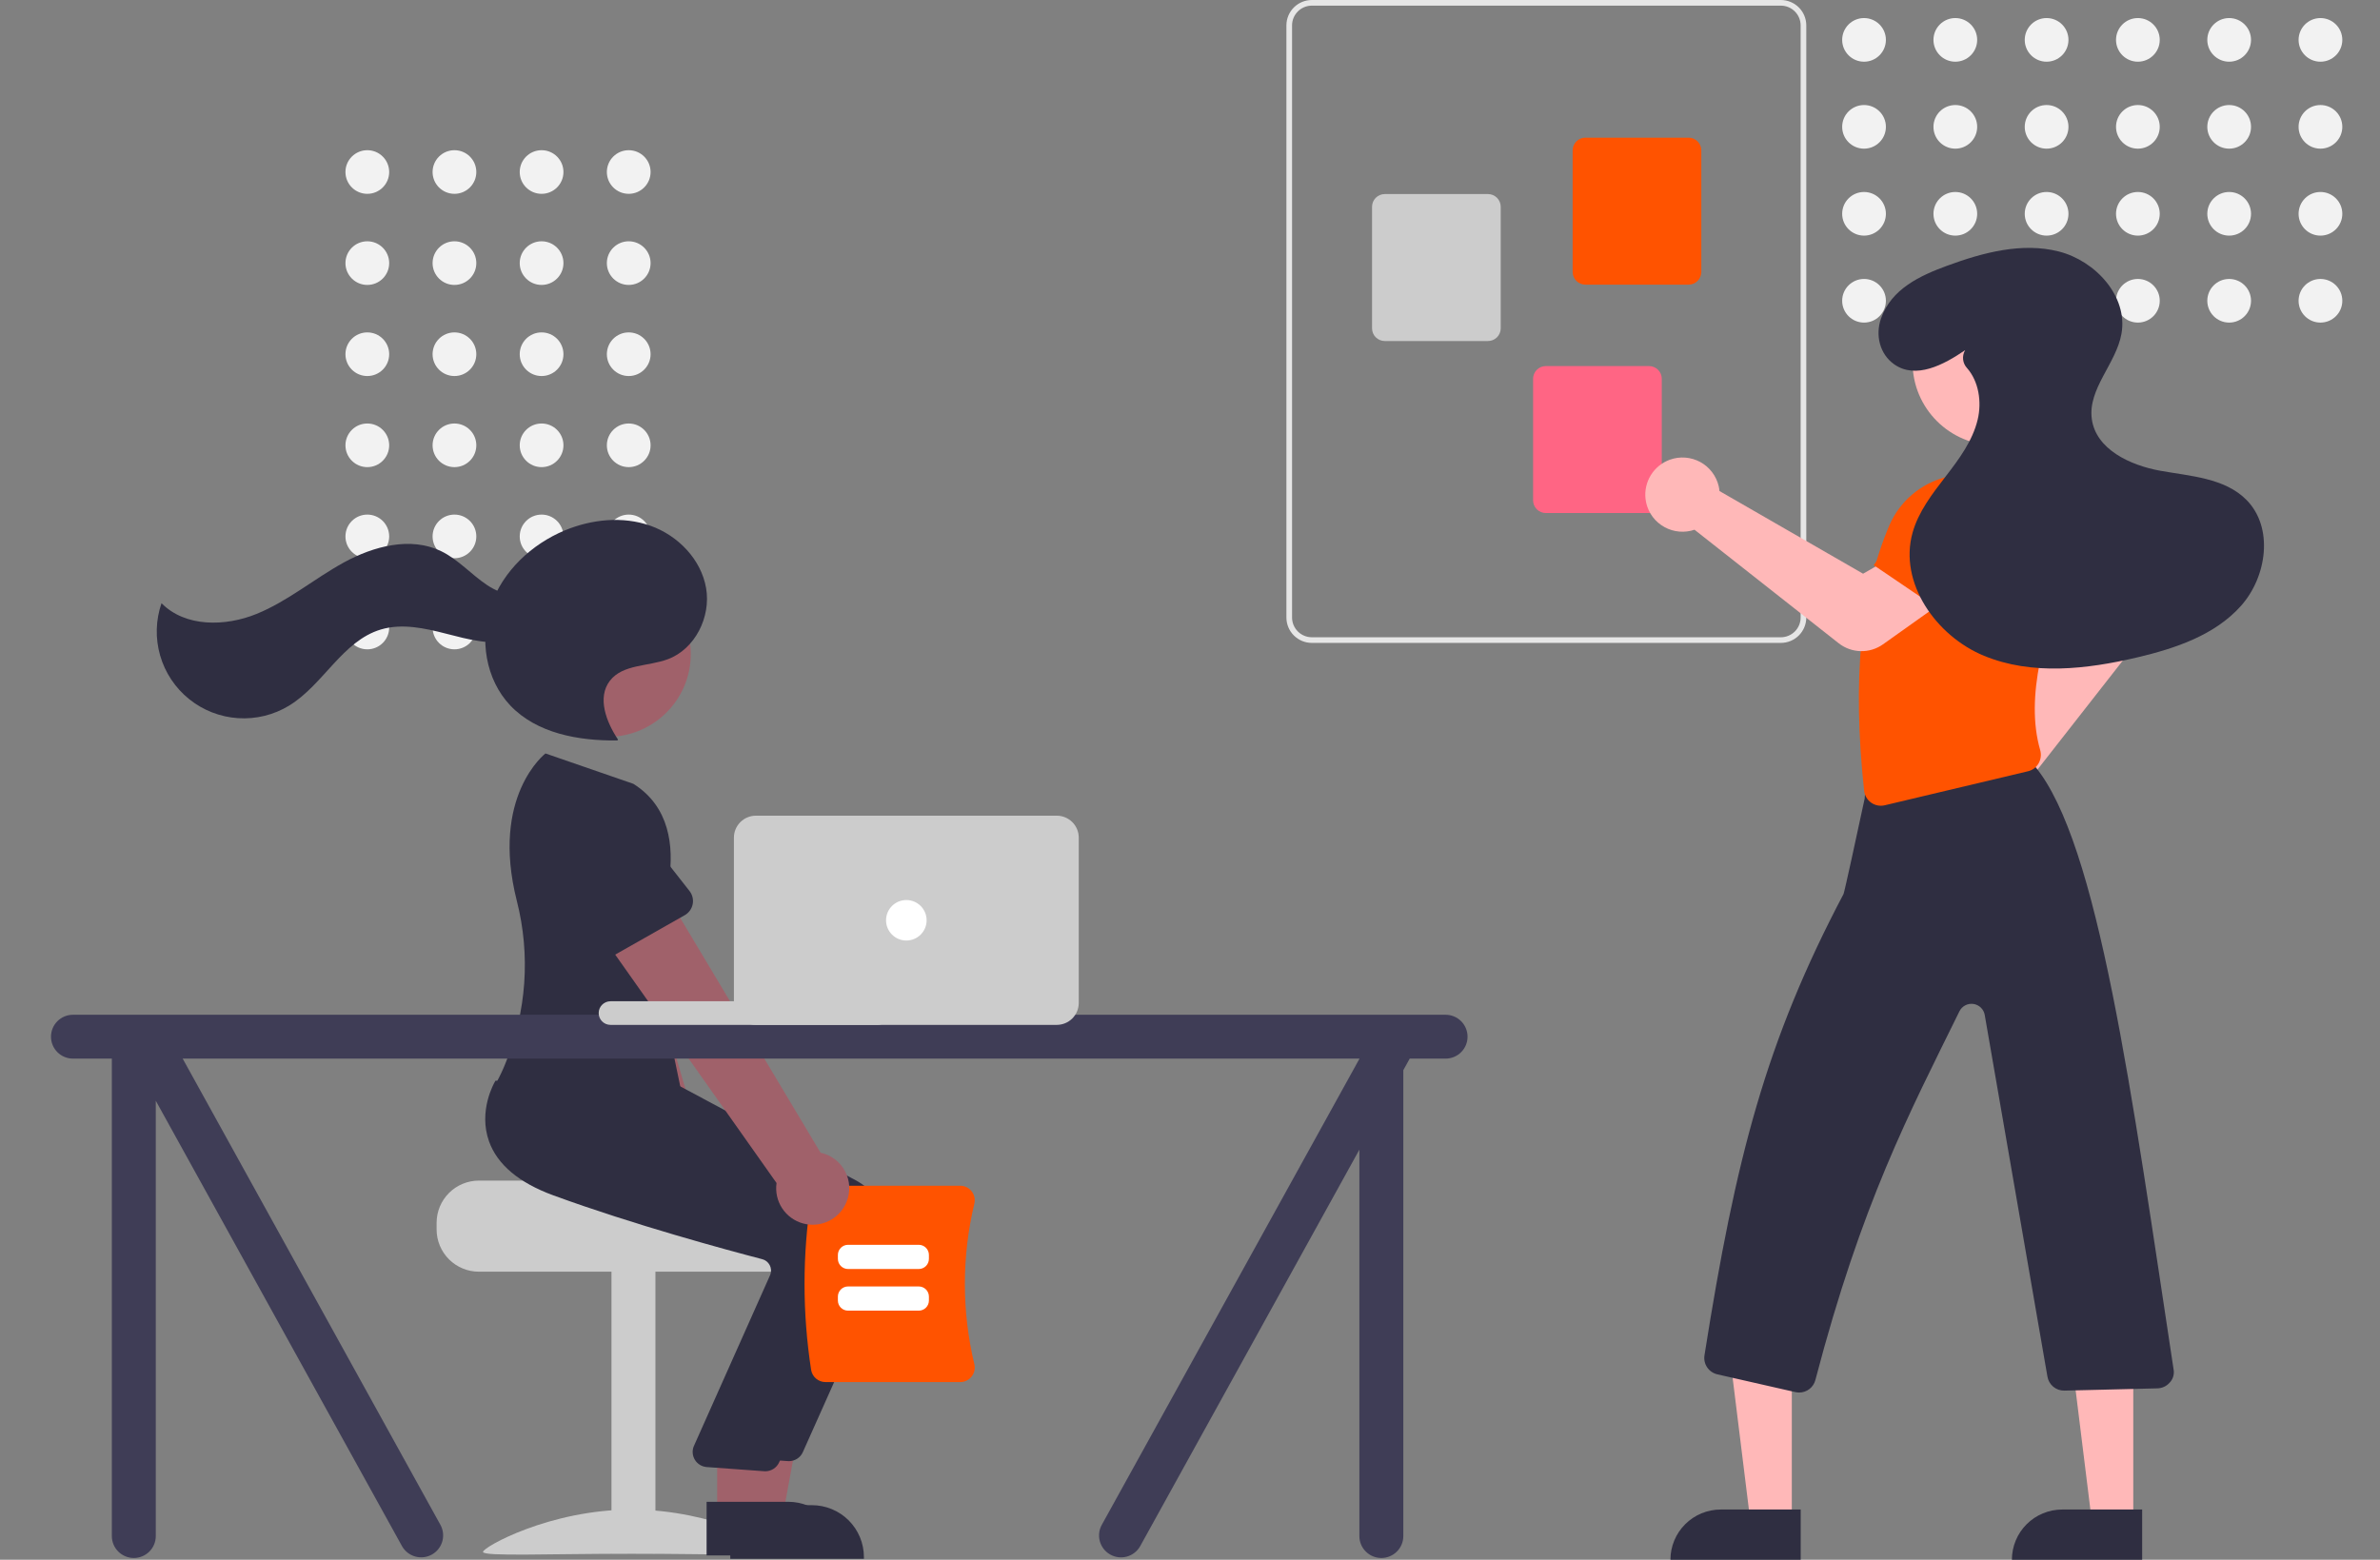 <svg width="537" height="352" viewBox="0 0 537 352" fill="none" xmlns="http://www.w3.org/2000/svg">
<rect x="0" y="0" width="537" height="352" fill="#808080" stroke="none"/>
<g clip-path="url(#clip0_124_1436)">
<path d="M141.858 43.743C144.583 43.743 146.792 41.539 146.792 38.819C146.792 36.1 144.583 33.895 141.858 33.895C139.134 33.895 136.925 36.1 136.925 38.819C136.925 41.539 139.134 43.743 141.858 43.743Z" fill="#F2F2F2"/>
<path d="M122.198 43.743C124.923 43.743 127.131 41.539 127.131 38.819C127.131 36.1 124.923 33.895 122.198 33.895C119.474 33.895 117.265 36.1 117.265 38.819C117.265 41.539 119.474 43.743 122.198 43.743Z" fill="#F2F2F2"/>
<path d="M102.538 43.743C105.262 43.743 107.471 41.539 107.471 38.819C107.471 36.1 105.262 33.895 102.538 33.895C99.813 33.895 97.605 36.1 97.605 38.819C97.605 41.539 99.813 43.743 102.538 43.743Z" fill="#F2F2F2"/>
<path d="M82.877 43.743C85.602 43.743 87.811 41.539 87.811 38.819C87.811 36.1 85.602 33.895 82.877 33.895C80.153 33.895 77.944 36.1 77.944 38.819C77.944 41.539 80.153 43.743 82.877 43.743Z" fill="#F2F2F2"/>
<path d="M141.858 64.303C144.583 64.303 146.792 62.098 146.792 59.379C146.792 56.659 144.583 54.454 141.858 54.454C139.134 54.454 136.925 56.659 136.925 59.379C136.925 62.098 139.134 64.303 141.858 64.303Z" fill="#F2F2F2"/>
<path d="M122.198 64.303C124.923 64.303 127.131 62.098 127.131 59.379C127.131 56.659 124.923 54.454 122.198 54.454C119.474 54.454 117.265 56.659 117.265 59.379C117.265 62.098 119.474 64.303 122.198 64.303Z" fill="#F2F2F2"/>
<path d="M102.538 64.303C105.262 64.303 107.471 62.098 107.471 59.379C107.471 56.659 105.262 54.454 102.538 54.454C99.813 54.454 97.605 56.659 97.605 59.379C97.605 62.098 99.813 64.303 102.538 64.303Z" fill="#F2F2F2"/>
<path d="M82.877 64.303C85.602 64.303 87.811 62.098 87.811 59.379C87.811 56.659 85.602 54.454 82.877 54.454C80.153 54.454 77.944 56.659 77.944 59.379C77.944 62.098 80.153 64.303 82.877 64.303Z" fill="#F2F2F2"/>
<path d="M141.858 84.862C144.583 84.862 146.792 82.657 146.792 79.938C146.792 77.218 144.583 75.014 141.858 75.014C139.134 75.014 136.925 77.218 136.925 79.938C136.925 82.657 139.134 84.862 141.858 84.862Z" fill="#F2F2F2"/>
<path d="M122.198 84.862C124.923 84.862 127.131 82.657 127.131 79.938C127.131 77.218 124.923 75.014 122.198 75.014C119.474 75.014 117.265 77.218 117.265 79.938C117.265 82.657 119.474 84.862 122.198 84.862Z" fill="#F2F2F2"/>
<path d="M102.538 84.862C105.262 84.862 107.471 82.657 107.471 79.938C107.471 77.218 105.262 75.014 102.538 75.014C99.813 75.014 97.605 77.218 97.605 79.938C97.605 82.657 99.813 84.862 102.538 84.862Z" fill="#F2F2F2"/>
<path d="M82.877 84.862C85.602 84.862 87.811 82.657 87.811 79.938C87.811 77.218 85.602 75.014 82.877 75.014C80.153 75.014 77.944 77.218 77.944 79.938C77.944 82.657 80.153 84.862 82.877 84.862Z" fill="#F2F2F2"/>
<path d="M141.858 105.422C144.583 105.422 146.792 103.217 146.792 100.497C146.792 97.778 144.583 95.573 141.858 95.573C139.134 95.573 136.925 97.778 136.925 100.497C136.925 103.217 139.134 105.422 141.858 105.422Z" fill="#F2F2F2"/>
<path d="M122.198 105.422C124.923 105.422 127.131 103.217 127.131 100.497C127.131 97.778 124.923 95.573 122.198 95.573C119.474 95.573 117.265 97.778 117.265 100.497C117.265 103.217 119.474 105.422 122.198 105.422Z" fill="#F2F2F2"/>
<path d="M102.538 105.422C105.262 105.422 107.471 103.217 107.471 100.497C107.471 97.778 105.262 95.573 102.538 95.573C99.813 95.573 97.605 97.778 97.605 100.497C97.605 103.217 99.813 105.422 102.538 105.422Z" fill="#F2F2F2"/>
<path d="M82.877 105.422C85.602 105.422 87.811 103.217 87.811 100.497C87.811 97.778 85.602 95.573 82.877 95.573C80.153 95.573 77.944 97.778 77.944 100.497C77.944 103.217 80.153 105.422 82.877 105.422Z" fill="#F2F2F2"/>
<path d="M141.858 125.981C144.583 125.981 146.792 123.776 146.792 121.057C146.792 118.337 144.583 116.132 141.858 116.132C139.134 116.132 136.925 118.337 136.925 121.057C136.925 123.776 139.134 125.981 141.858 125.981Z" fill="#F2F2F2"/>
<path d="M122.198 125.981C124.923 125.981 127.131 123.776 127.131 121.057C127.131 118.337 124.923 116.132 122.198 116.132C119.474 116.132 117.265 118.337 117.265 121.057C117.265 123.776 119.474 125.981 122.198 125.981Z" fill="#F2F2F2"/>
<path d="M102.538 125.981C105.262 125.981 107.471 123.776 107.471 121.057C107.471 118.337 105.262 116.132 102.538 116.132C99.813 116.132 97.605 118.337 97.605 121.057C97.605 123.776 99.813 125.981 102.538 125.981Z" fill="#F2F2F2"/>
<path d="M82.877 125.981C85.602 125.981 87.811 123.776 87.811 121.057C87.811 118.337 85.602 116.132 82.877 116.132C80.153 116.132 77.944 118.337 77.944 121.057C77.944 123.776 80.153 125.981 82.877 125.981Z" fill="#F2F2F2"/>
<path d="M141.858 146.54C144.583 146.54 146.792 144.336 146.792 141.616C146.792 138.896 144.583 136.692 141.858 136.692C139.134 136.692 136.925 138.896 136.925 141.616C136.925 144.336 139.134 146.54 141.858 146.54Z" fill="#F2F2F2"/>
<path d="M122.198 146.54C124.923 146.54 127.131 144.336 127.131 141.616C127.131 138.896 124.923 136.692 122.198 136.692C119.474 136.692 117.265 138.896 117.265 141.616C117.265 144.336 119.474 146.54 122.198 146.54Z" fill="#F2F2F2"/>
<path d="M102.538 146.54C105.262 146.54 107.471 144.336 107.471 141.616C107.471 138.896 105.262 136.692 102.538 136.692C99.813 136.692 97.605 138.896 97.605 141.616C97.605 144.336 99.813 146.54 102.538 146.54Z" fill="#F2F2F2"/>
<path d="M82.877 146.54C85.602 146.54 87.811 144.336 87.811 141.616C87.811 138.896 85.602 136.692 82.877 136.692C80.153 136.692 77.944 138.896 77.944 141.616C77.944 144.336 80.153 146.54 82.877 146.54Z" fill="#F2F2F2"/>
<path d="M98.511 275.952V277.475C98.513 279.998 99.519 282.418 101.306 284.203C103.094 285.987 105.518 286.991 108.046 286.993H176.7C179.229 286.992 181.653 285.989 183.441 284.204C185.229 282.419 186.234 279.999 186.235 277.475V275.952C186.24 273.724 185.456 271.567 184.023 269.86C183.546 269.293 183.006 268.783 182.413 268.337C182.413 268.337 144.669 267.484 144.669 266.434H108.046C105.519 266.437 103.095 267.441 101.308 269.225C99.52 271.01 98.515 273.429 98.511 275.952V275.952Z" fill="#CCCCCC"/>
<path d="M147.884 286.615H137.967V350.577H147.884V286.615Z" fill="#CCCCCC"/>
<path d="M176.108 350.23C176.108 351.299 161.081 350.643 142.544 350.643C124.007 350.643 108.98 351.299 108.98 350.23C108.98 349.16 124.007 340.678 142.544 340.678C161.081 340.678 176.108 349.16 176.108 350.23Z" fill="#CCCCCC"/>
<path d="M162.474 274.66C163.19 273.701 163.686 272.597 163.929 271.426C164.171 270.255 164.153 269.045 163.876 267.882C163.599 266.718 163.07 265.629 162.326 264.692C161.582 263.755 160.641 262.992 159.57 262.457L138.552 190.967L122.547 198.792L148.24 266.603C147.459 268.459 147.387 270.537 148.038 272.443C148.688 274.348 150.017 275.95 151.772 276.943C153.526 277.936 155.585 278.252 157.557 277.831C159.53 277.411 161.279 276.282 162.474 274.66L162.474 274.66Z" fill="#A0616A"/>
<path d="M143.314 202.906L125.401 207.746C124.891 207.884 124.358 207.91 123.837 207.824C123.316 207.737 122.82 207.539 122.382 207.244C121.945 206.949 121.576 206.563 121.302 206.113C121.027 205.663 120.853 205.159 120.791 204.635L118.626 186.294C117.935 183.687 118.308 180.913 119.663 178.58C121.018 176.247 123.244 174.545 125.854 173.848C128.463 173.151 131.244 173.516 133.584 174.861C135.925 176.207 137.636 178.425 138.342 181.028L145.721 197.899C145.932 198.382 146.037 198.905 146.027 199.432C146.018 199.959 145.894 200.477 145.666 200.953C145.437 201.428 145.109 201.848 144.703 202.185C144.297 202.522 143.823 202.768 143.314 202.906H143.314Z" fill="#FF5300"/>
<path d="M167.156 342.733L176.508 342.732L180.957 318.521H167.154L167.156 342.733Z" fill="#A0616A"/>
<path d="M164.77 339.685L183.187 339.684H183.188C184.729 339.684 186.256 339.987 187.68 340.576C189.104 341.164 190.398 342.027 191.488 343.115C192.577 344.203 193.442 345.495 194.032 346.916C194.622 348.338 194.925 349.861 194.925 351.4V351.781L164.771 351.782L164.77 339.685Z" fill="#2F2E41"/>
<path d="M178.011 329.749C177.902 329.749 177.792 329.744 177.683 329.733L164.74 328.793C164.217 328.744 163.712 328.576 163.263 328.302C162.815 328.028 162.436 327.655 162.155 327.211C161.875 326.768 161.7 326.266 161.644 325.744C161.588 325.222 161.654 324.694 161.834 324.202L179.155 285.356C179.279 285.01 179.33 284.642 179.304 284.275C179.278 283.908 179.177 283.551 179.006 283.225C178.835 282.896 178.597 282.606 178.306 282.375C178.015 282.144 177.679 281.977 177.319 281.885C169.174 279.76 148.277 274.101 130.187 267.48C122.437 264.643 117.556 260.543 115.679 255.295C113.205 248.376 116.865 242.066 117.022 241.801L117.145 241.593L134.167 243.138L152.62 244.705L193.06 266.351C196.449 268.18 199.023 271.216 200.269 274.855C201.516 278.493 201.344 282.467 199.787 285.985L181.143 327.718C180.873 328.323 180.434 328.836 179.878 329.197C179.322 329.557 178.674 329.749 178.011 329.749V329.749Z" fill="#2F2E41"/>
<path d="M137.127 166.285C147.474 166.285 155.862 157.911 155.862 147.582C155.862 137.254 147.474 128.88 137.127 128.88C126.779 128.88 118.391 137.254 118.391 147.582C118.391 157.911 126.779 166.285 137.127 166.285Z" fill="#A0616A"/>
<path d="M161.816 341.971L171.168 341.97L175.618 317.759H161.814L161.816 341.971Z" fill="#A0616A"/>
<path d="M159.43 338.923L177.848 338.922H177.848C179.39 338.922 180.916 339.225 182.34 339.814C183.764 340.403 185.058 341.266 186.148 342.354C187.238 343.442 188.102 344.733 188.692 346.155C189.282 347.576 189.585 349.1 189.585 350.638V351.019L159.431 351.02L159.43 338.923Z" fill="#2F2E41"/>
<path d="M172.671 332.034C172.562 332.034 172.453 332.028 172.343 332.018L159.401 331.077C158.877 331.029 158.372 330.861 157.924 330.587C157.476 330.312 157.096 329.939 156.816 329.496C156.535 329.052 156.36 328.55 156.304 328.028C156.249 327.506 156.314 326.979 156.495 326.486L173.816 287.641C173.939 287.294 173.99 286.926 173.964 286.559C173.938 286.193 173.837 285.835 173.666 285.51C173.495 285.18 173.257 284.89 172.966 284.659C172.676 284.428 172.339 284.261 171.979 284.17C163.834 282.044 142.937 276.385 124.847 269.764C117.097 266.927 112.216 262.828 110.34 257.579C107.866 250.66 111.526 244.35 111.683 244.085L111.805 243.878L128.827 245.422L147.281 246.989L187.72 268.635C191.109 270.465 193.683 273.501 194.929 277.139C196.176 280.778 196.004 284.752 194.447 288.269L175.803 330.003C175.534 330.607 175.094 331.121 174.538 331.481C173.983 331.841 173.334 332.033 172.671 332.034V332.034Z" fill="#2F2E41"/>
<path d="M142.905 176.89L123.072 170.036C123.072 170.036 110.621 179.585 116.602 203.273C119.725 215.497 118.815 228.4 114.009 240.067C113.43 241.51 112.763 242.917 112.011 244.278C112.011 244.278 134.133 270.929 154.729 251.132L146.719 212.678C146.719 212.678 159.306 187.169 142.905 176.89Z" fill="#2F2E41"/>
<path d="M139.453 166.921C136.786 162.937 134.682 157.412 137.618 153.621C140.516 149.879 146.232 150.431 150.67 148.775C156.852 146.469 160.437 139.219 159.319 132.727C158.201 126.234 152.98 120.852 146.76 118.65C140.54 116.448 133.526 117.164 127.435 119.7C119.937 122.822 113.505 128.86 110.808 136.51C108.111 144.16 109.553 153.344 115.148 159.224C121.147 165.528 130.561 167.207 139.271 167.106" fill="#2F2E41"/>
<path d="M122.025 132.935C118.665 135.665 113.538 134.453 109.931 132.056C106.325 129.66 103.398 126.248 99.495 124.369C92.615 121.057 84.297 123.258 77.601 126.927C70.905 130.596 64.97 135.665 57.897 138.544C50.824 141.424 41.798 141.566 36.443 136.129C35.124 139.941 35.017 144.066 36.134 147.941C37.251 151.816 39.539 155.253 42.685 157.782C45.831 160.311 49.682 161.81 53.713 162.074C57.744 162.338 61.758 161.354 65.209 159.256C72.958 154.544 77.239 144.664 85.931 142.063C90.741 140.623 95.906 141.783 100.767 143.038C105.629 144.294 110.698 145.65 115.603 144.581C120.509 143.513 125.098 139.112 124.474 134.138L122.025 132.935Z" fill="#2F2E41"/>
<path d="M183.015 309.157C181.031 296.294 181.031 283.204 183.015 270.341C183.141 269.576 183.535 268.879 184.127 268.377C184.718 267.874 185.47 267.597 186.247 267.595H216.663C217.155 267.594 217.642 267.705 218.086 267.919C218.529 268.134 218.918 268.447 219.222 268.834C219.533 269.226 219.75 269.684 219.857 270.173C219.963 270.662 219.957 271.169 219.838 271.655C216.993 283.55 216.993 295.947 219.838 307.843C219.957 308.329 219.963 308.836 219.857 309.324C219.75 309.813 219.533 310.271 219.222 310.664C218.918 311.051 218.529 311.364 218.086 311.578C217.642 311.793 217.155 311.904 216.663 311.902H186.247C185.47 311.901 184.718 311.624 184.127 311.121C183.535 310.618 183.141 309.922 183.015 309.157V309.157Z" fill="#FF5300"/>
<path d="M207.303 286.386H191.342C190.735 286.385 190.153 286.144 189.724 285.716C189.295 285.287 189.054 284.707 189.053 284.101V283.209C189.054 282.603 189.295 282.023 189.724 281.594C190.153 281.166 190.735 280.925 191.342 280.924H207.303C207.91 280.925 208.491 281.166 208.92 281.594C209.349 282.023 209.591 282.603 209.591 283.209V284.101C209.591 284.707 209.349 285.287 208.92 285.716C208.491 286.144 207.91 286.385 207.303 286.386Z" fill="white"/>
<path d="M207.303 295.786H191.342C190.735 295.785 190.153 295.544 189.724 295.116C189.295 294.687 189.054 294.107 189.053 293.501V292.608C189.054 292.003 189.295 291.422 189.724 290.994C190.153 290.566 190.735 290.325 191.342 290.324H207.303C207.91 290.325 208.491 290.566 208.92 290.994C209.349 291.422 209.591 292.003 209.591 292.608V293.501C209.591 294.107 209.349 294.687 208.92 295.116C208.491 295.544 207.91 295.785 207.303 295.786Z" fill="white"/>
<path d="M191.013 271.234C191.466 270.127 191.671 268.934 191.612 267.74C191.554 266.545 191.234 265.378 190.674 264.321C190.115 263.263 189.33 262.341 188.375 261.619C187.42 260.897 186.318 260.393 185.147 260.142L146.903 196.161L133.364 207.729L175.214 266.982C174.922 268.975 175.372 271.005 176.48 272.687C177.587 274.37 179.274 275.589 181.222 276.113C183.169 276.637 185.242 276.43 187.046 275.531C188.851 274.632 190.262 273.103 191.013 271.234L191.013 271.234Z" fill="#A0616A"/>
<path d="M154.501 206.534L138.368 215.688C137.909 215.949 137.399 216.107 136.873 216.153C136.347 216.199 135.817 216.132 135.32 215.955C134.822 215.778 134.369 215.496 133.99 215.129C133.612 214.761 133.317 214.317 133.126 213.825L126.439 196.605C125.118 194.253 124.785 191.474 125.513 188.878C126.241 186.281 127.97 184.078 130.323 182.752C132.675 181.427 135.458 181.086 138.062 181.805C140.665 182.525 142.877 184.245 144.211 186.59L155.579 201.085C155.905 201.5 156.137 201.98 156.259 202.493C156.382 203.006 156.393 203.539 156.29 204.056C156.188 204.573 155.975 205.062 155.666 205.49C155.358 205.917 154.96 206.273 154.501 206.534V206.534Z" fill="#2F2E41"/>
<path d="M326.166 229.008H16.462C15.147 229.008 13.886 229.529 12.956 230.457C12.026 231.386 11.504 232.645 11.504 233.957C11.504 235.27 12.026 236.529 12.956 237.457C13.886 238.385 15.147 238.907 16.462 238.907H25.234V346.653C25.234 347.966 25.757 349.225 26.687 350.153C27.616 351.081 28.878 351.602 30.193 351.602C31.508 351.602 32.769 351.081 33.699 350.153C34.629 349.225 35.151 347.966 35.151 346.653V248.417L90.738 348.989C91.397 350.123 92.48 350.95 93.749 351.288C95.018 351.626 96.369 351.448 97.507 350.792C98.644 350.137 99.474 349.057 99.816 347.792C100.157 346.526 99.981 345.176 99.326 344.04L41.218 238.907H306.714V238.971L248.642 344.04C247.984 345.176 247.806 346.527 248.146 347.795C248.487 349.063 249.318 350.144 250.456 350.8C251.595 351.457 252.949 351.635 254.219 351.295C255.489 350.955 256.572 350.126 257.229 348.989L306.714 259.458V346.653C306.714 347.966 307.237 349.225 308.167 350.153C309.096 351.081 310.358 351.602 311.673 351.602C312.988 351.602 314.249 351.081 315.179 350.153C316.108 349.225 316.631 347.966 316.631 346.653V241.517L318.073 238.907H326.166C327.481 238.907 328.742 238.385 329.672 237.457C330.602 236.529 331.124 235.27 331.124 233.957C331.124 232.645 330.602 231.386 329.672 230.457C328.742 229.529 327.481 229.008 326.166 229.008V229.008Z" fill="#3F3D56"/>
<path d="M198.013 225.962H137.75C136.275 225.962 135.08 227.155 135.08 228.627C135.08 230.099 136.275 231.292 137.75 231.292H198.013C199.487 231.292 200.682 230.099 200.682 228.627C200.682 227.155 199.487 225.962 198.013 225.962Z" fill="#CCCCCC"/>
<path d="M238.442 231.292H170.551C169.237 231.291 167.976 230.769 167.047 229.841C166.117 228.913 165.594 227.655 165.593 226.343V189.031C165.594 187.719 166.117 186.461 167.047 185.533C167.976 184.605 169.237 184.083 170.551 184.082H238.442C239.756 184.083 241.017 184.605 241.946 185.533C242.876 186.461 243.399 187.719 243.4 189.031V226.343C243.399 227.655 242.876 228.913 241.946 229.841C241.017 230.769 239.756 231.291 238.442 231.292V231.292Z" fill="#CCCCCC"/>
<path d="M204.496 212.256C207.024 212.256 209.073 210.21 209.073 207.687C209.073 205.164 207.024 203.118 204.496 203.118C201.969 203.118 199.92 205.164 199.92 207.687C199.92 210.21 201.969 212.256 204.496 212.256Z" fill="white"/>
<path d="M290.253 139.363V5.727C290.255 4.209 290.86 2.753 291.935 1.679C293.011 0.606 294.469 0.002 295.991 0H401.815C403.336 0.002 404.795 0.606 405.87 1.679C406.946 2.753 407.551 4.209 407.553 5.727V139.363C407.551 140.881 406.946 142.337 405.87 143.411C404.795 144.485 403.336 145.088 401.815 145.09H295.991C294.469 145.088 293.011 144.485 291.935 143.411C290.86 142.337 290.255 140.881 290.253 139.363V139.363ZM295.991 1.273C294.807 1.274 293.673 1.744 292.837 2.579C292 3.414 291.529 4.546 291.528 5.727V139.363C291.529 140.544 292 141.676 292.837 142.511C293.673 143.346 294.807 143.816 295.991 143.817H401.815C402.998 143.816 404.133 143.346 404.969 142.511C405.806 141.676 406.276 140.544 406.278 139.363V5.727C406.276 4.546 405.806 3.414 404.969 2.579C404.133 1.744 402.998 1.274 401.815 1.273H295.991Z" fill="#E6E6E6"/>
<path d="M354.837 61.372V33.932C354.838 33.173 355.14 32.445 355.678 31.908C356.216 31.371 356.945 31.069 357.706 31.068H381C381.761 31.069 382.49 31.371 383.028 31.908C383.565 32.445 383.868 33.173 383.869 33.932V61.372C383.868 62.131 383.565 62.859 383.028 63.396C382.49 63.932 381.761 64.234 381 64.235H357.706C356.945 64.234 356.216 63.932 355.678 63.396C355.14 62.859 354.838 62.131 354.837 61.372V61.372Z" fill="#FF5300"/>
<path d="M309.575 74.099V46.659C309.576 45.9 309.878 45.172 310.416 44.635C310.954 44.099 311.683 43.797 312.443 43.796H335.738C336.498 43.797 337.227 44.099 337.765 44.635C338.303 45.172 338.606 45.9 338.606 46.659V74.099C338.606 74.858 338.303 75.586 337.765 76.123C337.227 76.66 336.498 76.962 335.738 76.963H312.443C311.683 76.962 310.954 76.66 310.416 76.123C309.878 75.586 309.576 74.858 309.575 74.099V74.099Z" fill="#CCCCCC"/>
<path d="M345.912 112.917V85.477C345.913 84.718 346.216 83.99 346.753 83.453C347.291 82.916 348.02 82.614 348.781 82.614H372.075C372.836 82.614 373.565 82.916 374.103 83.453C374.641 83.99 374.943 84.718 374.944 85.477V112.917C374.943 113.676 374.641 114.404 374.103 114.941C373.565 115.478 372.836 115.78 372.075 115.78H348.781C348.02 115.78 347.291 115.478 346.753 114.941C346.216 114.404 345.913 113.676 345.912 112.917Z" fill="#FF6584"/>
<path d="M523.563 13.925C526.288 13.925 528.496 11.72 528.496 9.001C528.496 6.281 526.288 4.076 523.563 4.076C520.839 4.076 518.63 6.281 518.63 9.001C518.63 11.72 520.839 13.925 523.563 13.925Z" fill="#F2F2F2"/>
<path d="M523.563 33.55C526.288 33.55 528.496 31.346 528.496 28.626C528.496 25.906 526.288 23.702 523.563 23.702C520.839 23.702 518.63 25.906 518.63 28.626C518.63 31.346 520.839 33.55 523.563 33.55Z" fill="#F2F2F2"/>
<path d="M523.563 53.175C526.288 53.175 528.496 50.971 528.496 48.251C528.496 45.532 526.288 43.327 523.563 43.327C520.839 43.327 518.63 45.532 518.63 48.251C518.63 50.971 520.839 53.175 523.563 53.175Z" fill="#F2F2F2"/>
<path d="M523.563 72.801C526.288 72.801 528.496 70.596 528.496 67.876C528.496 65.157 526.288 62.952 523.563 62.952C520.839 62.952 518.63 65.157 518.63 67.876C518.63 70.596 520.839 72.801 523.563 72.801Z" fill="#F2F2F2"/>
<path d="M502.967 13.925C505.692 13.925 507.9 11.72 507.9 9.001C507.9 6.281 505.692 4.076 502.967 4.076C500.243 4.076 498.034 6.281 498.034 9.001C498.034 11.72 500.243 13.925 502.967 13.925Z" fill="#F2F2F2"/>
<path d="M502.967 33.55C505.692 33.55 507.9 31.346 507.9 28.626C507.9 25.906 505.692 23.702 502.967 23.702C500.243 23.702 498.034 25.906 498.034 28.626C498.034 31.346 500.243 33.55 502.967 33.55Z" fill="#F2F2F2"/>
<path d="M502.967 53.175C505.692 53.175 507.9 50.971 507.9 48.251C507.9 45.532 505.692 43.327 502.967 43.327C500.243 43.327 498.034 45.532 498.034 48.251C498.034 50.971 500.243 53.175 502.967 53.175Z" fill="#F2F2F2"/>
<path d="M502.967 72.801C505.692 72.801 507.9 70.596 507.9 67.876C507.9 65.157 505.692 62.952 502.967 62.952C500.243 62.952 498.034 65.157 498.034 67.876C498.034 70.596 500.243 72.801 502.967 72.801Z" fill="#F2F2F2"/>
<path d="M482.371 13.925C485.096 13.925 487.304 11.72 487.304 9.001C487.304 6.281 485.096 4.076 482.371 4.076C479.647 4.076 477.438 6.281 477.438 9.001C477.438 11.72 479.647 13.925 482.371 13.925Z" fill="#F2F2F2"/>
<path d="M482.371 33.55C485.096 33.55 487.304 31.346 487.304 28.626C487.304 25.906 485.096 23.702 482.371 23.702C479.647 23.702 477.438 25.906 477.438 28.626C477.438 31.346 479.647 33.55 482.371 33.55Z" fill="#F2F2F2"/>
<path d="M482.371 53.175C485.096 53.175 487.304 50.971 487.304 48.251C487.304 45.532 485.096 43.327 482.371 43.327C479.647 43.327 477.438 45.532 477.438 48.251C477.438 50.971 479.647 53.175 482.371 53.175Z" fill="#F2F2F2"/>
<path d="M482.371 72.801C485.096 72.801 487.304 70.596 487.304 67.876C487.304 65.157 485.096 62.952 482.371 62.952C479.647 62.952 477.438 65.157 477.438 67.876C477.438 70.596 479.647 72.801 482.371 72.801Z" fill="#F2F2F2"/>
<path d="M461.775 13.925C464.5 13.925 466.708 11.72 466.708 9.001C466.708 6.281 464.5 4.076 461.775 4.076C459.051 4.076 456.842 6.281 456.842 9.001C456.842 11.72 459.051 13.925 461.775 13.925Z" fill="#F2F2F2"/>
<path d="M461.775 33.55C464.5 33.55 466.708 31.346 466.708 28.626C466.708 25.906 464.5 23.702 461.775 23.702C459.051 23.702 456.842 25.906 456.842 28.626C456.842 31.346 459.051 33.55 461.775 33.55Z" fill="#F2F2F2"/>
<path d="M461.775 53.175C464.5 53.175 466.708 50.971 466.708 48.251C466.708 45.532 464.5 43.327 461.775 43.327C459.051 43.327 456.842 45.532 456.842 48.251C456.842 50.971 459.051 53.175 461.775 53.175Z" fill="#F2F2F2"/>
<path d="M461.775 72.801C464.5 72.801 466.708 70.596 466.708 67.876C466.708 65.157 464.5 62.952 461.775 62.952C459.051 62.952 456.842 65.157 456.842 67.876C456.842 70.596 459.051 72.801 461.775 72.801Z" fill="#F2F2F2"/>
<path d="M441.179 13.925C443.904 13.925 446.112 11.72 446.112 9.001C446.112 6.281 443.904 4.076 441.179 4.076C438.455 4.076 436.246 6.281 436.246 9.001C436.246 11.72 438.455 13.925 441.179 13.925Z" fill="#F2F2F2"/>
<path d="M441.179 33.55C443.904 33.55 446.112 31.346 446.112 28.626C446.112 25.906 443.904 23.702 441.179 23.702C438.455 23.702 436.246 25.906 436.246 28.626C436.246 31.346 438.455 33.55 441.179 33.55Z" fill="#F2F2F2"/>
<path d="M441.179 53.175C443.904 53.175 446.112 50.971 446.112 48.251C446.112 45.532 443.904 43.327 441.179 43.327C438.455 43.327 436.246 45.532 436.246 48.251C436.246 50.971 438.455 53.175 441.179 53.175Z" fill="#F2F2F2"/>
<path d="M441.179 72.801C443.904 72.801 446.112 70.596 446.112 67.876C446.112 65.157 443.904 62.952 441.179 62.952C438.455 62.952 436.246 65.157 436.246 67.876C436.246 70.596 438.455 72.801 441.179 72.801Z" fill="#F2F2F2"/>
<path d="M420.583 13.925C423.307 13.925 425.516 11.72 425.516 9.001C425.516 6.281 423.307 4.076 420.583 4.076C417.858 4.076 415.65 6.281 415.65 9.001C415.65 11.72 417.858 13.925 420.583 13.925Z" fill="#F2F2F2"/>
<path d="M420.583 33.55C423.307 33.55 425.516 31.346 425.516 28.626C425.516 25.906 423.307 23.702 420.583 23.702C417.858 23.702 415.65 25.906 415.65 28.626C415.65 31.346 417.858 33.55 420.583 33.55Z" fill="#F2F2F2"/>
<path d="M420.583 53.175C423.307 53.175 425.516 50.971 425.516 48.251C425.516 45.532 423.307 43.327 420.583 43.327C417.858 43.327 415.65 45.532 415.65 48.251C415.65 50.971 417.858 53.175 420.583 53.175Z" fill="#F2F2F2"/>
<path d="M420.583 72.801C423.307 72.801 425.516 70.596 425.516 67.876C425.516 65.157 423.307 62.952 420.583 62.952C417.858 62.952 415.65 65.157 415.65 67.876C415.65 70.596 417.858 72.801 420.583 72.801Z" fill="#F2F2F2"/>
<path d="M440.457 183.703C440.052 182.594 439.887 181.412 439.972 180.235C440.057 179.058 440.39 177.912 440.949 176.872C441.509 175.832 442.282 174.922 443.218 174.201C444.154 173.481 445.233 172.965 446.382 172.69C446.747 172.604 447.117 172.544 447.489 172.51L466.028 140.073L461.347 132.045L472.999 123.072L481.914 135.431C482.977 136.917 483.532 138.706 483.496 140.531C483.461 142.357 482.836 144.122 481.716 145.565L456.264 178.09C456.357 178.349 456.436 178.612 456.501 178.878C456.777 180.026 456.807 181.219 456.589 182.379C456.371 183.539 455.91 184.64 455.236 185.61C454.562 186.58 453.69 187.397 452.678 188.007C451.665 188.617 450.535 189.006 449.361 189.15C449.021 189.193 448.678 189.214 448.334 189.214C446.614 189.209 444.938 188.678 443.53 187.692C442.121 186.707 441.049 185.315 440.457 183.703V183.703Z" fill="#FFB8B8"/>
<path d="M404.288 343.332L394.936 343.331L390.487 307.323L404.29 307.324L404.288 343.332Z" fill="#FFB8B8"/>
<path d="M388.256 340.664H406.292V351.999H376.9C376.9 350.511 377.194 349.037 377.765 347.661C378.335 346.286 379.172 345.036 380.226 343.984C381.281 342.931 382.533 342.096 383.91 341.527C385.288 340.957 386.765 340.664 388.256 340.664V340.664Z" fill="#2F2E41"/>
<path d="M481.333 343.332L471.981 343.331L467.532 307.323L481.334 307.324L481.333 343.332Z" fill="#FFB8B8"/>
<path d="M465.301 340.664H483.337V351.999H453.945C453.945 350.511 454.239 349.037 454.809 347.661C455.38 346.286 456.216 345.036 457.271 343.984C458.325 342.931 459.577 342.096 460.955 341.527C462.333 340.957 463.81 340.664 465.301 340.664V340.664Z" fill="#2F2E41"/>
<path d="M475.593 124.825L454.597 132.789L449.47 118.575C448.79 116.688 448.799 114.621 449.498 112.74C450.196 110.859 451.538 109.285 453.286 108.296V108.296C455.055 107.296 457.123 106.96 459.119 107.348C461.114 107.737 462.904 108.825 464.166 110.416L475.593 124.825Z" fill="#FF5300"/>
<path d="M405.096 314.168L387.486 310.159C386.55 309.944 385.73 309.384 385.19 308.59C384.651 307.796 384.432 306.828 384.579 305.88C391.644 261.176 398.442 234.996 415.961 201.749C416.206 201.129 418.941 188.547 420.726 180.211C420.706 179.293 421.021 178.398 421.612 177.695C422.204 176.991 423.031 176.526 423.941 176.386L456.776 171.342C457.271 171.17 457.794 171.092 458.318 171.11L458.646 171.172L458.642 171.494C458.638 171.828 458.306 171.878 458.181 171.898L457.744 171.965C458.242 172.196 458.699 172.506 459.098 172.883C473.485 190.156 480.966 246.775 490.468 309.325C490.52 309.833 490.458 310.346 490.286 310.826C490.114 311.307 489.836 311.743 489.473 312.102C489.129 312.477 488.713 312.778 488.249 312.988C487.785 313.197 487.283 313.311 486.774 313.321L465.796 313.831C464.874 313.852 463.977 313.538 463.27 312.947C462.564 312.356 462.096 311.529 461.955 310.619L447.825 229.106C447.727 228.47 447.429 227.88 446.973 227.425C446.517 226.969 445.927 226.67 445.29 226.572C444.652 226.474 443.999 226.581 443.427 226.879C442.855 227.176 442.393 227.648 442.108 228.226C430.708 251.401 420.077 271.443 409.607 311.428C409.399 312.238 408.927 312.957 408.265 313.471C407.603 313.985 406.789 314.264 405.951 314.265C405.663 314.265 405.376 314.232 405.096 314.168V314.168Z" fill="#2F2E41"/>
<path d="M422.188 181.142C421.746 180.83 421.376 180.428 421.102 179.962C420.828 179.496 420.657 178.977 420.599 178.44C417.91 153.381 419.783 133.77 426.325 118.487C427.477 115.851 429.213 113.51 431.401 111.64C433.59 109.77 436.175 108.419 438.962 107.69L455.934 106.834L456.022 106.877C459.852 108.749 462.976 111.804 464.929 115.588C466.883 119.372 467.563 123.684 466.869 127.884C461.41 142.248 456.839 157.203 460.325 169.267C460.471 169.771 460.514 170.299 460.45 170.821C460.387 171.342 460.219 171.845 459.956 172.3C459.701 172.739 459.359 173.122 458.95 173.424C458.541 173.727 458.075 173.942 457.579 174.058L425.252 181.734C424.729 181.859 424.185 181.87 423.656 181.768C423.128 181.666 422.628 181.453 422.188 181.142V181.142Z" fill="#FF5300"/>
<path d="M414.882 145.181L382.329 119.545C382.07 119.636 381.806 119.714 381.539 119.778C380.39 120.046 379.197 120.07 378.039 119.848C376.88 119.627 375.781 119.164 374.813 118.49C373.838 117.816 373.019 116.942 372.411 115.926C371.802 114.911 371.418 113.777 371.283 112.602C371.065 110.722 371.49 108.824 372.488 107.215C373.486 105.606 375 104.382 376.783 103.74C377.896 103.341 379.08 103.182 380.259 103.272C381.438 103.363 382.585 103.7 383.624 104.264C384.663 104.827 385.571 105.604 386.288 106.542C387.006 107.48 387.517 108.559 387.787 109.707C387.871 110.071 387.929 110.441 387.962 110.813L420.368 129.474L428.432 124.84L437.365 136.515L424.844 145.423C423.378 146.457 421.618 146.992 419.823 146.949C418.028 146.905 416.296 146.285 414.882 145.181H414.882Z" fill="#FFB8B8"/>
<path d="M441.337 140.15L422.764 127.542L431.493 115.202C432.652 113.563 434.354 112.386 436.298 111.879C438.242 111.372 440.304 111.567 442.118 112.43V112.43C443.953 113.303 445.415 114.802 446.239 116.657C447.064 118.512 447.197 120.6 446.614 122.544L441.337 140.15Z" fill="#FF5300"/>
<path d="M450.27 100.507C460.617 100.507 469.006 92.133 469.006 81.804C469.006 71.475 460.617 63.102 450.27 63.102C439.923 63.102 431.535 71.475 431.535 81.804C431.535 92.133 439.923 100.507 450.27 100.507Z" fill="#FFB8B8"/>
<path d="M443.401 79.019C438.586 82.309 432.263 85.691 427.345 82.187C424.115 79.887 423.098 75.627 424.407 71.888C426.762 65.166 433.233 62.206 439.42 59.938C447.463 56.989 456.222 54.642 464.525 56.754C472.829 58.867 480.167 66.892 478.668 75.313C477.463 82.086 471.063 87.721 471.972 94.54C472.886 101.402 480.617 105.014 487.443 106.241C494.268 107.467 501.906 107.861 506.811 112.755C513.069 118.998 511.506 130.157 505.618 136.748C499.73 143.34 490.845 146.328 482.235 148.359C470.827 151.05 458.489 152.464 447.655 147.998C436.82 143.532 428.389 131.509 431.528 120.235C432.853 115.473 435.976 111.449 438.995 107.531C442.013 103.613 445.069 99.516 446.22 94.709C447.18 90.703 446.47 86.052 443.808 83.047C443.324 82.521 443.02 81.856 442.938 81.146C442.857 80.437 443.003 79.72 443.355 79.098L443.401 79.019Z" fill="#2F2E41"/>
</g>
<defs>
<clipPath id="clip0_124_1436">
<rect width="537" height="352" fill="white"/>
</clipPath>
</defs>
</svg>

